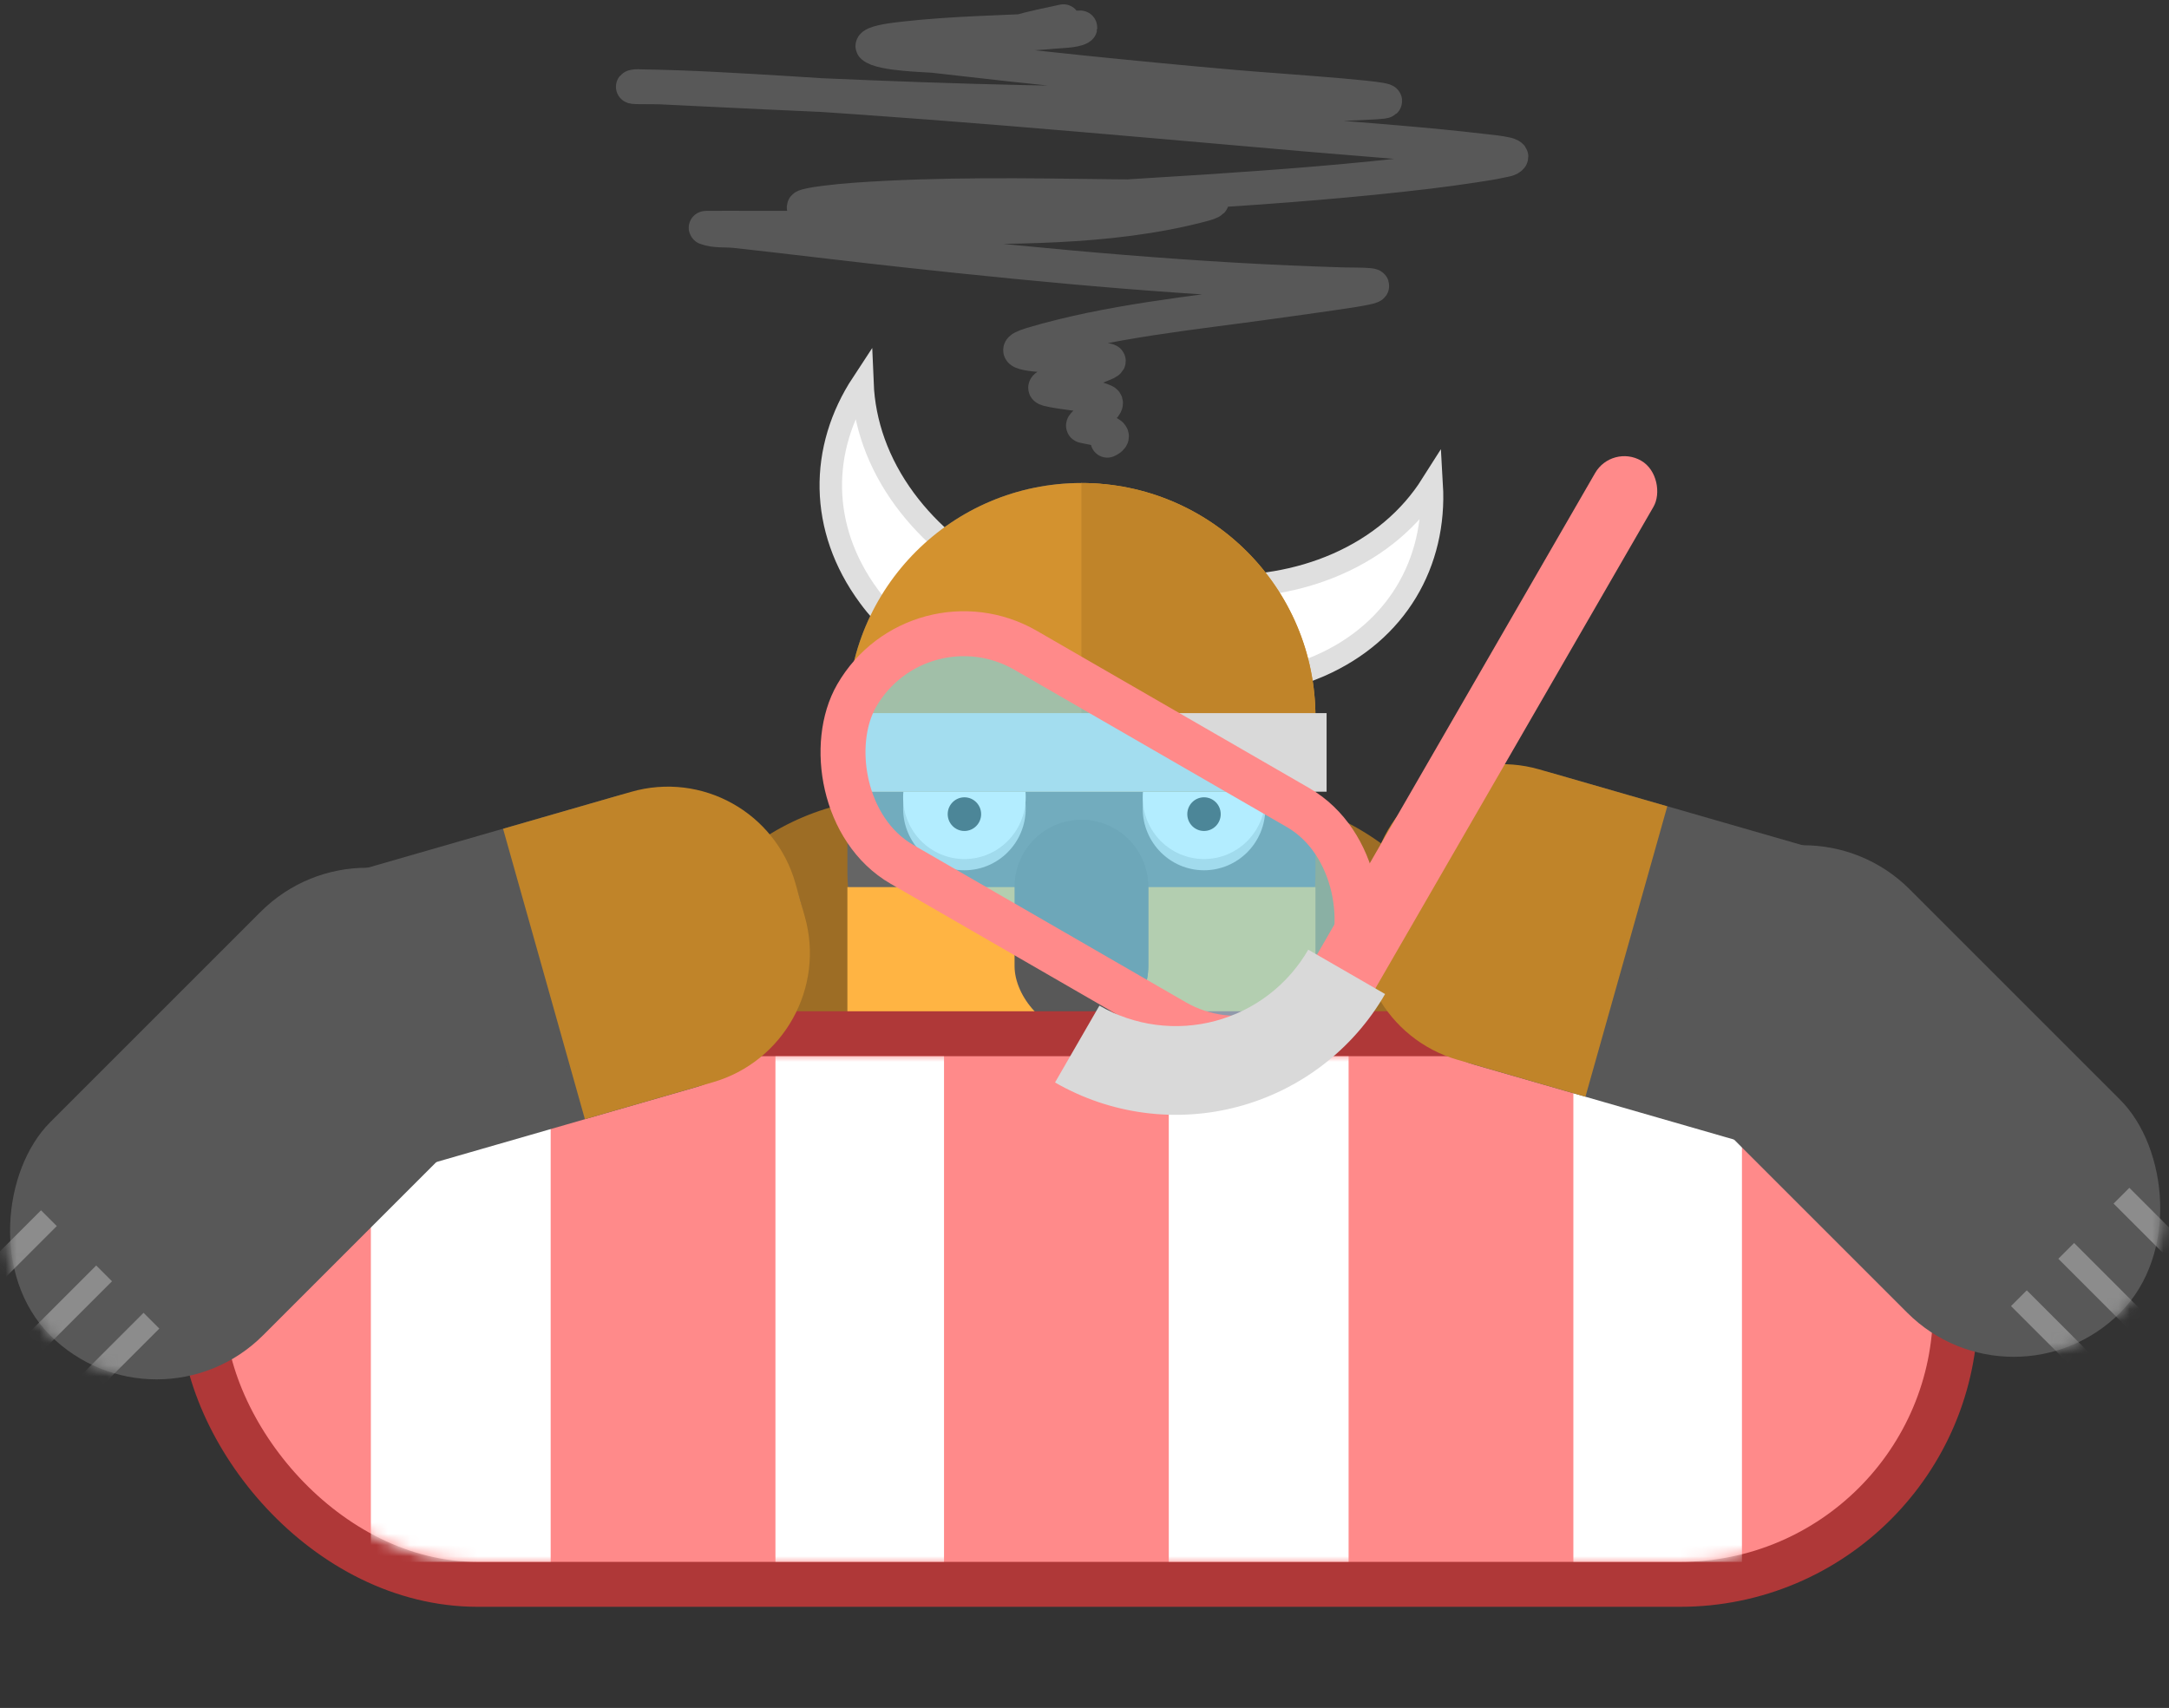 <svg width="193" height="152" viewBox="0 0 193 152" fill="none" xmlns="http://www.w3.org/2000/svg">
<rect x="0" y="0" width="193" height="152" fill="#333333" stroke="none"/>
<rect x="58" y="71" width="75" height="68" rx="22" fill="#9D6D25"/>
<path d="M58 126.24C58 117.271 65.271 110 74.24 110H116.76C125.729 110 133 117.271 133 126.24V126.24C133 133.287 127.287 139 120.24 139H70.76C63.713 139 58 133.287 58 126.24V126.24Z" fill="#B67F2C" fill-opacity="0.36"/>
<rect x="75.403" y="42.987" width="41.647" height="55.441" rx="20.823" fill="#656565"/>
<ellipse cx="107.134" cy="71.957" rx="5.454" ry="5.494" fill="#D3D3D3"/>
<ellipse cx="107.134" cy="70.958" rx="5.454" ry="5.494" fill="white"/>
<ellipse cx="107.134" cy="72.456" rx="1.487" ry="1.498" fill="#090909"/>
<ellipse cx="85.815" cy="71.957" rx="5.454" ry="5.494" fill="#D3D3D3"/>
<ellipse cx="85.815" cy="70.958" rx="5.454" ry="5.494" fill="white"/>
<ellipse cx="85.815" cy="72.456" rx="1.487" ry="1.498" fill="#090909"/>
<path d="M117.417 59.26C116.236 59.776 115.002 60.179 113.729 60.472L107.761 52.158C111.655 52.333 115.491 51.725 118.954 50.212C122.657 48.595 125.499 46.132 127.395 43.137C127.798 50.069 124.304 56.252 117.417 59.26Z" fill="white" stroke="#DFDFDF" stroke-width="2"/>
<path d="M77.321 53.069C78.085 54.107 78.953 55.072 79.909 55.962L89.234 51.747C85.774 49.952 82.757 47.507 80.513 44.465C78.116 41.213 76.886 37.66 76.741 34.117C72.926 39.919 72.861 47.021 77.321 53.069Z" fill="white" stroke="#DFDFDF" stroke-width="2"/>
<path d="M75.403 63.811C75.403 52.31 84.726 42.987 96.227 42.987V42.987C107.727 42.987 117.05 52.31 117.05 63.811V70.458H75.403V63.811Z" fill="#D3922F"/>
<path d="M96.227 42.987V42.987C107.727 42.987 117.05 52.31 117.05 63.811V70.458H96.227V42.987Z" fill="#C08429"/>
<path d="M74.412 63.466H118.042V70.458H74.412V63.466Z" fill="#D9D9D9"/>
<path d="M75.403 78.949H117.05V90.092C117.05 101.593 107.727 110.916 96.227 110.916V110.916C84.726 110.916 75.403 101.593 75.403 90.092V78.949Z" fill="#FFB443"/>
<rect x="90.277" y="72.956" width="11.899" height="18.98" rx="5.95" fill="#585858"/>
<path d="M96.227 72.956V72.956C99.513 72.956 102.176 75.619 102.176 78.905V85.986C102.176 89.272 99.513 91.936 96.227 91.936V91.936V72.956Z" fill="#585858"/>
<rect x="18" y="92" width="156" height="49" rx="24.5" fill="#FF8A8A" stroke="#AF3838" stroke-width="4"/>
<mask id="mask0_29_275" style="mask-type:alpha" maskUnits="userSpaceOnUse" x="20" y="94" width="152" height="45">
<rect x="20" y="94" width="152" height="45" rx="22.5" fill="#FF8A8A"/>
</mask>
<g mask="url(#mask0_29_275)">
<rect x="104" y="94" width="16" height="45" fill="white"/>
<rect x="69" y="94" width="15" height="45" fill="white"/>
<rect x="33" y="94" width="16" height="45" fill="white"/>
<rect x="140" y="94" width="15" height="45" fill="white"/>
</g>
<rect width="26.848" height="53.2" rx="13.424" transform="matrix(0.271 0.963 -0.961 0.277 67.559 67.183)" fill="#585858"/>
<path d="M56.142 70.477C62.447 68.658 69.001 72.304 70.781 78.621L71.617 81.588C73.397 87.904 69.728 94.5 63.422 96.32L52.045 99.602L44.764 73.76L56.142 70.477Z" fill="#C08429"/>
<rect x="32.667" y="71.675" width="26.801" height="53.293" rx="13.401" transform="rotate(45 32.667 71.675)" fill="#585858"/>
<mask id="mask1_29_275" style="mask-type:alpha" maskUnits="userSpaceOnUse" x="0" y="71" width="52" height="52">
<path d="M32.667 71.675L51.618 90.627L23.41 118.835C18.177 124.068 9.692 124.068 4.459 118.835V118.835C-0.774 113.601 -0.774 105.117 4.459 99.883L32.667 71.675Z" fill="#FFE5BD"/>
</mask>
<g mask="url(#mask1_29_275)">
<rect x="8.563" y="112.625" width="1.985" height="11" transform="rotate(45 8.563 112.625)" fill="#8C8C8C"/>
<rect x="3.65" y="107.712" width="1.985" height="11" transform="rotate(45 3.65 107.712)" fill="#8C8C8C"/>
<rect x="12.774" y="116.836" width="1.985" height="11" transform="rotate(45 12.774 116.836)" fill="#8C8C8C"/>
</g>
<rect width="26.848" height="53.2" rx="13.424" transform="matrix(-0.271 0.963 0.961 0.277 125.562 65.183)" fill="#585858"/>
<path d="M136.979 68.477C130.673 66.658 124.119 70.304 122.339 76.621L121.503 79.588C119.723 85.904 123.392 92.5 129.698 94.32L141.075 97.602L148.356 71.76L136.979 68.477Z" fill="#C08429"/>
<rect width="26.801" height="53.293" rx="13.401" transform="matrix(-0.707 0.707 0.707 0.707 160.453 69.675)" fill="#585858"/>
<mask id="mask2_29_275" style="mask-type:alpha" maskUnits="userSpaceOnUse" x="141" y="69" width="52" height="52">
<path d="M160.453 69.675L141.502 88.627L169.71 116.835C174.943 122.068 183.428 122.068 188.661 116.835V116.835C193.894 111.601 193.894 103.117 188.661 97.883L160.453 69.675Z" fill="#FFE5BD"/>
</mask>
<g mask="url(#mask2_29_275)">
<rect width="1.985" height="11" transform="matrix(-0.707 0.707 0.707 0.707 184.557 110.625)" fill="#8C8C8C"/>
<rect width="1.985" height="11" transform="matrix(-0.707 0.707 0.707 0.707 189.471 105.712)" fill="#8C8C8C"/>
<rect width="1.985" height="11" transform="matrix(-0.707 0.707 0.707 0.707 180.346 114.836)" fill="#8C8C8C"/>
</g>
<rect x="81.732" y="52.373" width="50" height="22" rx="11" transform="rotate(30 81.732 52.373)" fill="#7DE0FF" fill-opacity="0.58" stroke="#FF8A8A" stroke-width="4"/>
<rect x="143.435" y="39.5" width="6" height="59" rx="3" transform="rotate(30 143.435 39.5)" fill="#FF8A8A"/>
<path d="M93.878 96.336C96.323 97.748 99.022 98.664 101.822 99.032C104.621 99.401 107.465 99.215 110.192 98.484C112.92 97.753 115.476 96.492 117.716 94.773C119.956 93.055 121.836 90.912 123.247 88.466L116.41 84.519C115.517 86.066 114.327 87.422 112.91 88.51C111.492 89.597 109.875 90.395 108.149 90.857C106.423 91.32 104.623 91.438 102.852 91.205C101.081 90.971 99.373 90.392 97.826 89.498L93.878 96.336Z" fill="#D9D9D9"/>
<path d="M98.53 39.228C100.085 38.481 96.872 38.06 96.407 37.933C95.912 37.798 99.145 36.065 98.273 35.689C96.874 35.088 95.195 35.05 93.714 34.765C92.961 34.62 92.642 34.549 93.521 34.129C95.029 33.409 96.685 33.053 98.225 32.408C98.94 32.109 98.723 32.041 98.072 31.99C96.65 31.88 95.224 31.822 93.802 31.701C93.068 31.638 88.845 31.505 91.8 30.623C98.698 28.565 106.113 27.875 113.214 26.876C114.943 26.633 118.532 26.144 120.427 25.839C124.123 25.244 120.751 25.333 119.599 25.3C106.507 24.923 93.486 23.714 80.469 22.293C76.176 21.823 73.081 21.441 68.874 20.958C67.727 20.826 66.58 20.696 65.432 20.572C64.556 20.477 63.628 20.6 62.803 20.29C62.699 20.252 63.022 20.268 63.132 20.266C64.376 20.249 65.62 20.266 66.863 20.266C71.519 20.266 76.175 20.276 80.831 20.25C89.451 20.202 98.569 20.461 106.982 18.24C107.816 18.019 108.384 17.75 107.231 17.661C104.461 17.445 101.633 17.488 98.86 17.452C91.289 17.352 83.67 17.224 76.111 17.757C75.208 17.821 74.307 17.911 73.409 18.023C72.886 18.088 72.361 18.162 71.849 18.288C71.724 18.319 71.457 18.376 71.519 18.489C71.603 18.641 71.853 18.598 72.026 18.61C73.038 18.676 76.003 18.596 76.642 18.577C86.808 18.278 96.978 17.703 107.127 17.041C113.815 16.605 120.501 16.095 127.158 15.296C128.49 15.137 129.819 14.95 131.146 14.75C131.98 14.623 132.816 14.502 133.639 14.315C133.93 14.249 134.291 14.229 134.475 13.994C134.57 13.873 134.255 13.756 134.105 13.72C133.455 13.565 132.784 13.51 132.119 13.431C126.776 12.795 121.387 12.431 116.028 11.967C98.565 10.457 81.09 8.813 63.583 7.898C61.505 7.79 59.215 7.707 57.101 7.673C56.887 7.67 56.669 7.643 56.458 7.681C55.7 7.819 57.997 7.748 58.766 7.786C71.177 8.394 83.569 8.999 95.997 9.161C104.762 9.275 113.653 9.627 122.413 9.121C126.619 8.878 114.049 8.089 109.853 7.722C100.907 6.937 91.971 6.015 83.051 4.979C82.518 4.918 78.412 4.846 77.639 4.135C77.558 4.061 77.771 3.945 77.872 3.902C78.526 3.621 79.847 3.484 80.413 3.419C84.772 2.925 89.183 2.869 93.561 2.639C94.081 2.612 94.601 2.583 95.121 2.551C95.442 2.531 96.365 2.335 96.086 2.495C95.601 2.771 94.271 2.79 93.818 2.832C92.638 2.944 91.442 3.025 90.256 3.025C89.642 3.025 90.582 2.833 90.585 2.832C91.911 2.443 93.274 2.177 94.622 1.883" stroke="#585858" stroke-width="3" stroke-linecap="round"/>
</svg>
